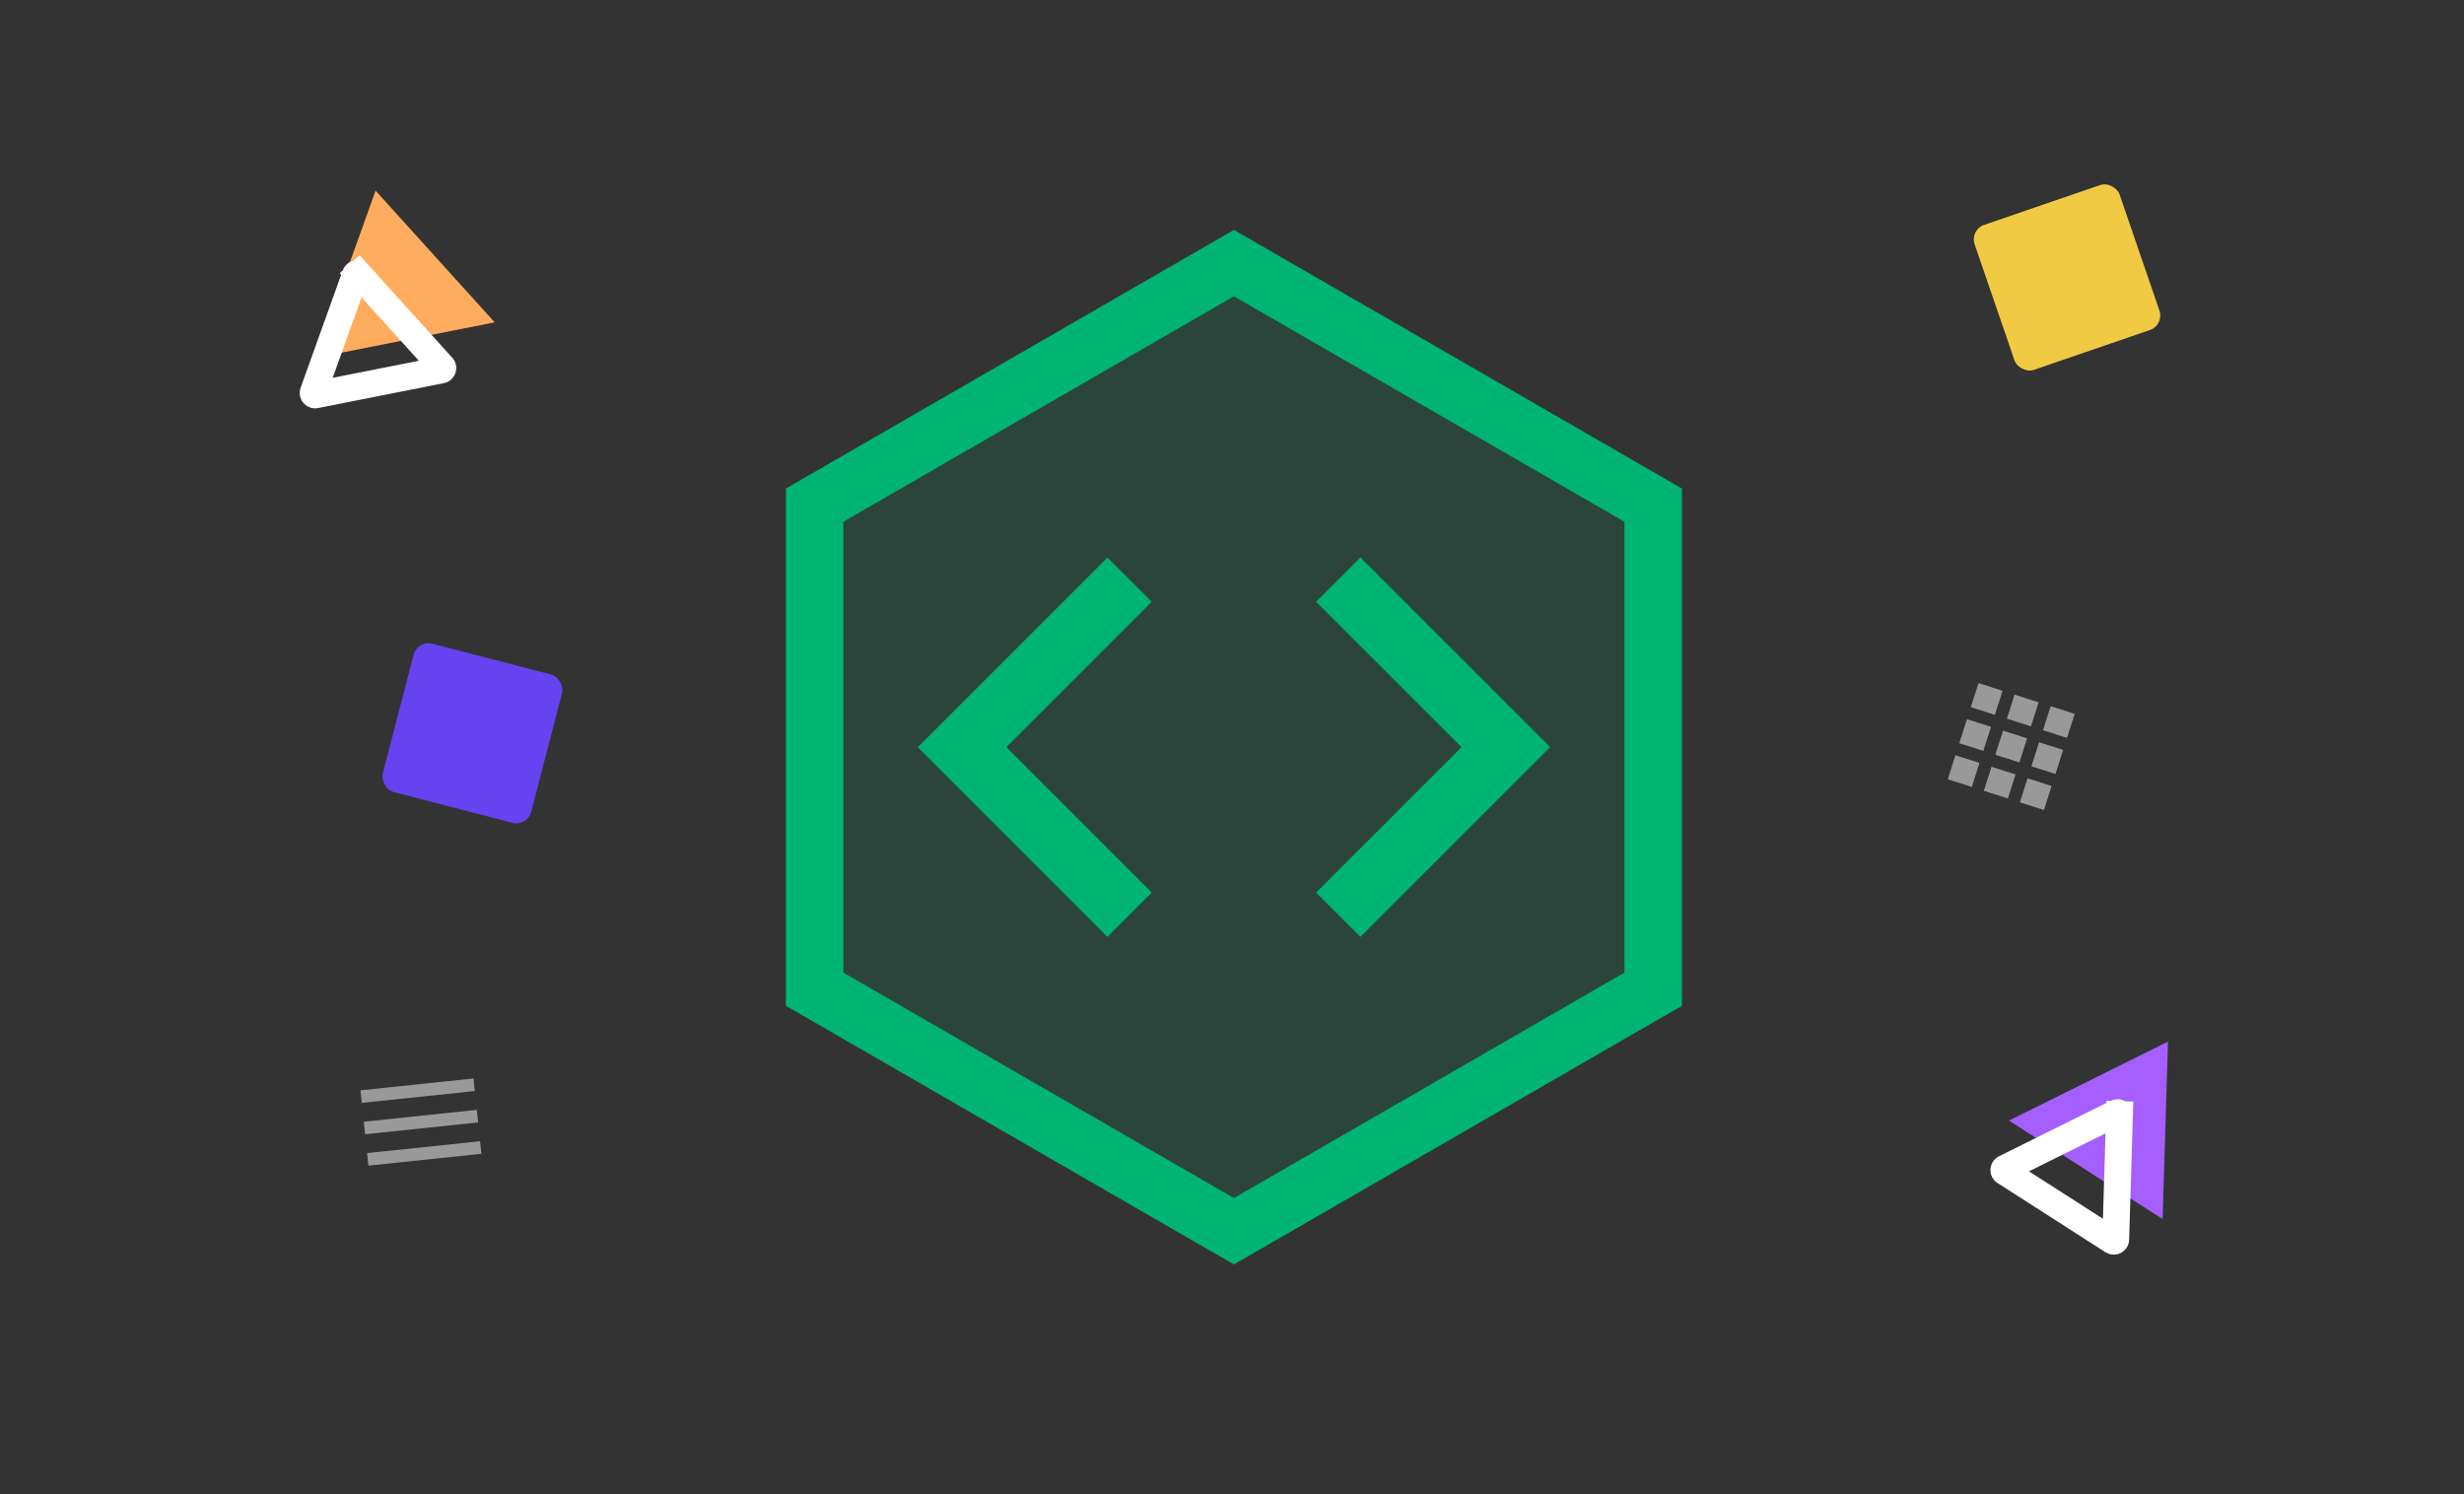 <svg width="643" height="390" viewBox="0 0 643 390" fill="none" xmlns="http://www.w3.org/2000/svg">
<rect x="0" y="0" width="643" height="390" fill="#333333" stroke="none"/>
<rect x="514" y="59.987" width="40" height="40" rx="4" transform="rotate(-18.945 514 59.987)" fill="#F0CA43"/>
<path d="M343.45 232.95L381.4 195L343.45 157.05L355 145.5L404.5 195L355 244.5L343.45 232.95ZM300.55 232.95L262.6 195L300.55 157.05L289 145.5L239.5 195L289 244.5L300.55 232.95Z" fill="#00B473"/>
<g opacity="0.5" clip-path="url(#clip0_1307_1213)">
<path d="M514.302 184.556L520.576 186.563L522.583 180.288L516.308 178.281L514.302 184.556ZM517.693 206.39L523.968 208.397L525.975 202.122L519.7 200.115L517.693 206.39ZM508.281 203.38L514.556 205.387L516.563 199.112L510.288 197.105L508.281 203.38ZM511.291 193.968L517.566 195.975L519.573 189.7L513.298 187.693L511.291 193.968ZM520.703 196.978L526.978 198.985L528.985 192.71L522.71 190.703L520.703 196.978ZM535.132 184.302L533.126 190.576L539.4 192.583L541.407 186.308L535.132 184.302ZM523.714 187.566L529.988 189.573L531.995 183.298L525.72 181.291L523.714 187.566ZM530.115 199.988L536.39 201.995L538.397 195.72L532.122 193.714L530.115 199.988ZM527.105 209.4L533.38 211.407L535.387 205.132L529.112 203.126L527.105 209.4Z" fill="white"/>
</g>
<g opacity="0.5">
<path d="M94.073 284.56L123.557 281.473L123.9 284.749L94.416 287.836L94.073 284.56ZM94.931 292.75L124.415 289.663L124.758 292.939L95.274 296.026L94.931 292.75ZM95.788 300.939L125.272 297.853L125.615 301.129L96.131 304.215L95.788 300.939Z" fill="white"/>
</g>
<path d="M212.587 131.83L322 68.66L431.413 131.83V258.17L322 321.34L212.587 258.17V131.83Z" fill="#00B473" fill-opacity="0.14" stroke="#00B473" stroke-width="15"/>
<path d="M98.008 49.754L129.087 84.125L82.362 93.371L98.008 49.754Z" fill="#FFAC5F"/>
<path d="M92.743 71.72C92.871 71.365 93.331 71.273 93.585 71.554L96.181 69.206L93.585 71.554L115.451 95.736C115.712 96.024 115.559 96.486 115.178 96.562L82.303 103.067C81.922 103.143 81.604 102.774 81.735 102.408L92.743 71.72Z" stroke="white" stroke-width="7"/>
<path d="M565.758 271.844L564.35 318.161L524.253 292.451L565.758 271.844Z" fill="#A55FFF"/>
<path d="M552.382 290.423C552.72 290.255 553.115 290.508 553.104 290.886L556.602 290.992L553.104 290.886L552.114 323.474C552.102 323.862 551.671 324.089 551.344 323.879L523.133 305.791C522.806 305.581 522.832 305.095 523.18 304.922L552.382 290.423Z" stroke="white" stroke-width="7"/>
<mask id="path-10-inside-1_1307_1213" fill="white">
<rect x="504.59" y="74.577" width="40" height="40" rx="4" transform="rotate(-18.945 504.59 74.577)"/>
</mask>
<rect x="504.59" y="74.577" width="40" height="40" rx="4" transform="rotate(-18.945 504.59 74.577)" stroke="white" stroke-width="10" mask="url(#path-10-inside-1_1307_1213)"/>
<rect x="108.94" y="167" width="40" height="40" rx="4" transform="rotate(14.54 108.94 167)" fill="#6643F0"/>
<mask id="path-12-inside-2_1307_1213" fill="white">
<rect x="93.042" y="173.977" width="40" height="40" rx="4" transform="rotate(14.54 93.042 173.977)"/>
</mask>
<rect x="93.042" y="173.977" width="40" height="40" rx="4" transform="rotate(14.54 93.042 173.977)" stroke="white" stroke-width="10" mask="url(#path-12-inside-2_1307_1213)"/>
<defs>
<clipPath id="clip0_1307_1213">
<rect width="39.526" height="39.526" fill="white" transform="translate(512.041 170) rotate(17.735)"/>
</clipPath>
</defs>
</svg>
